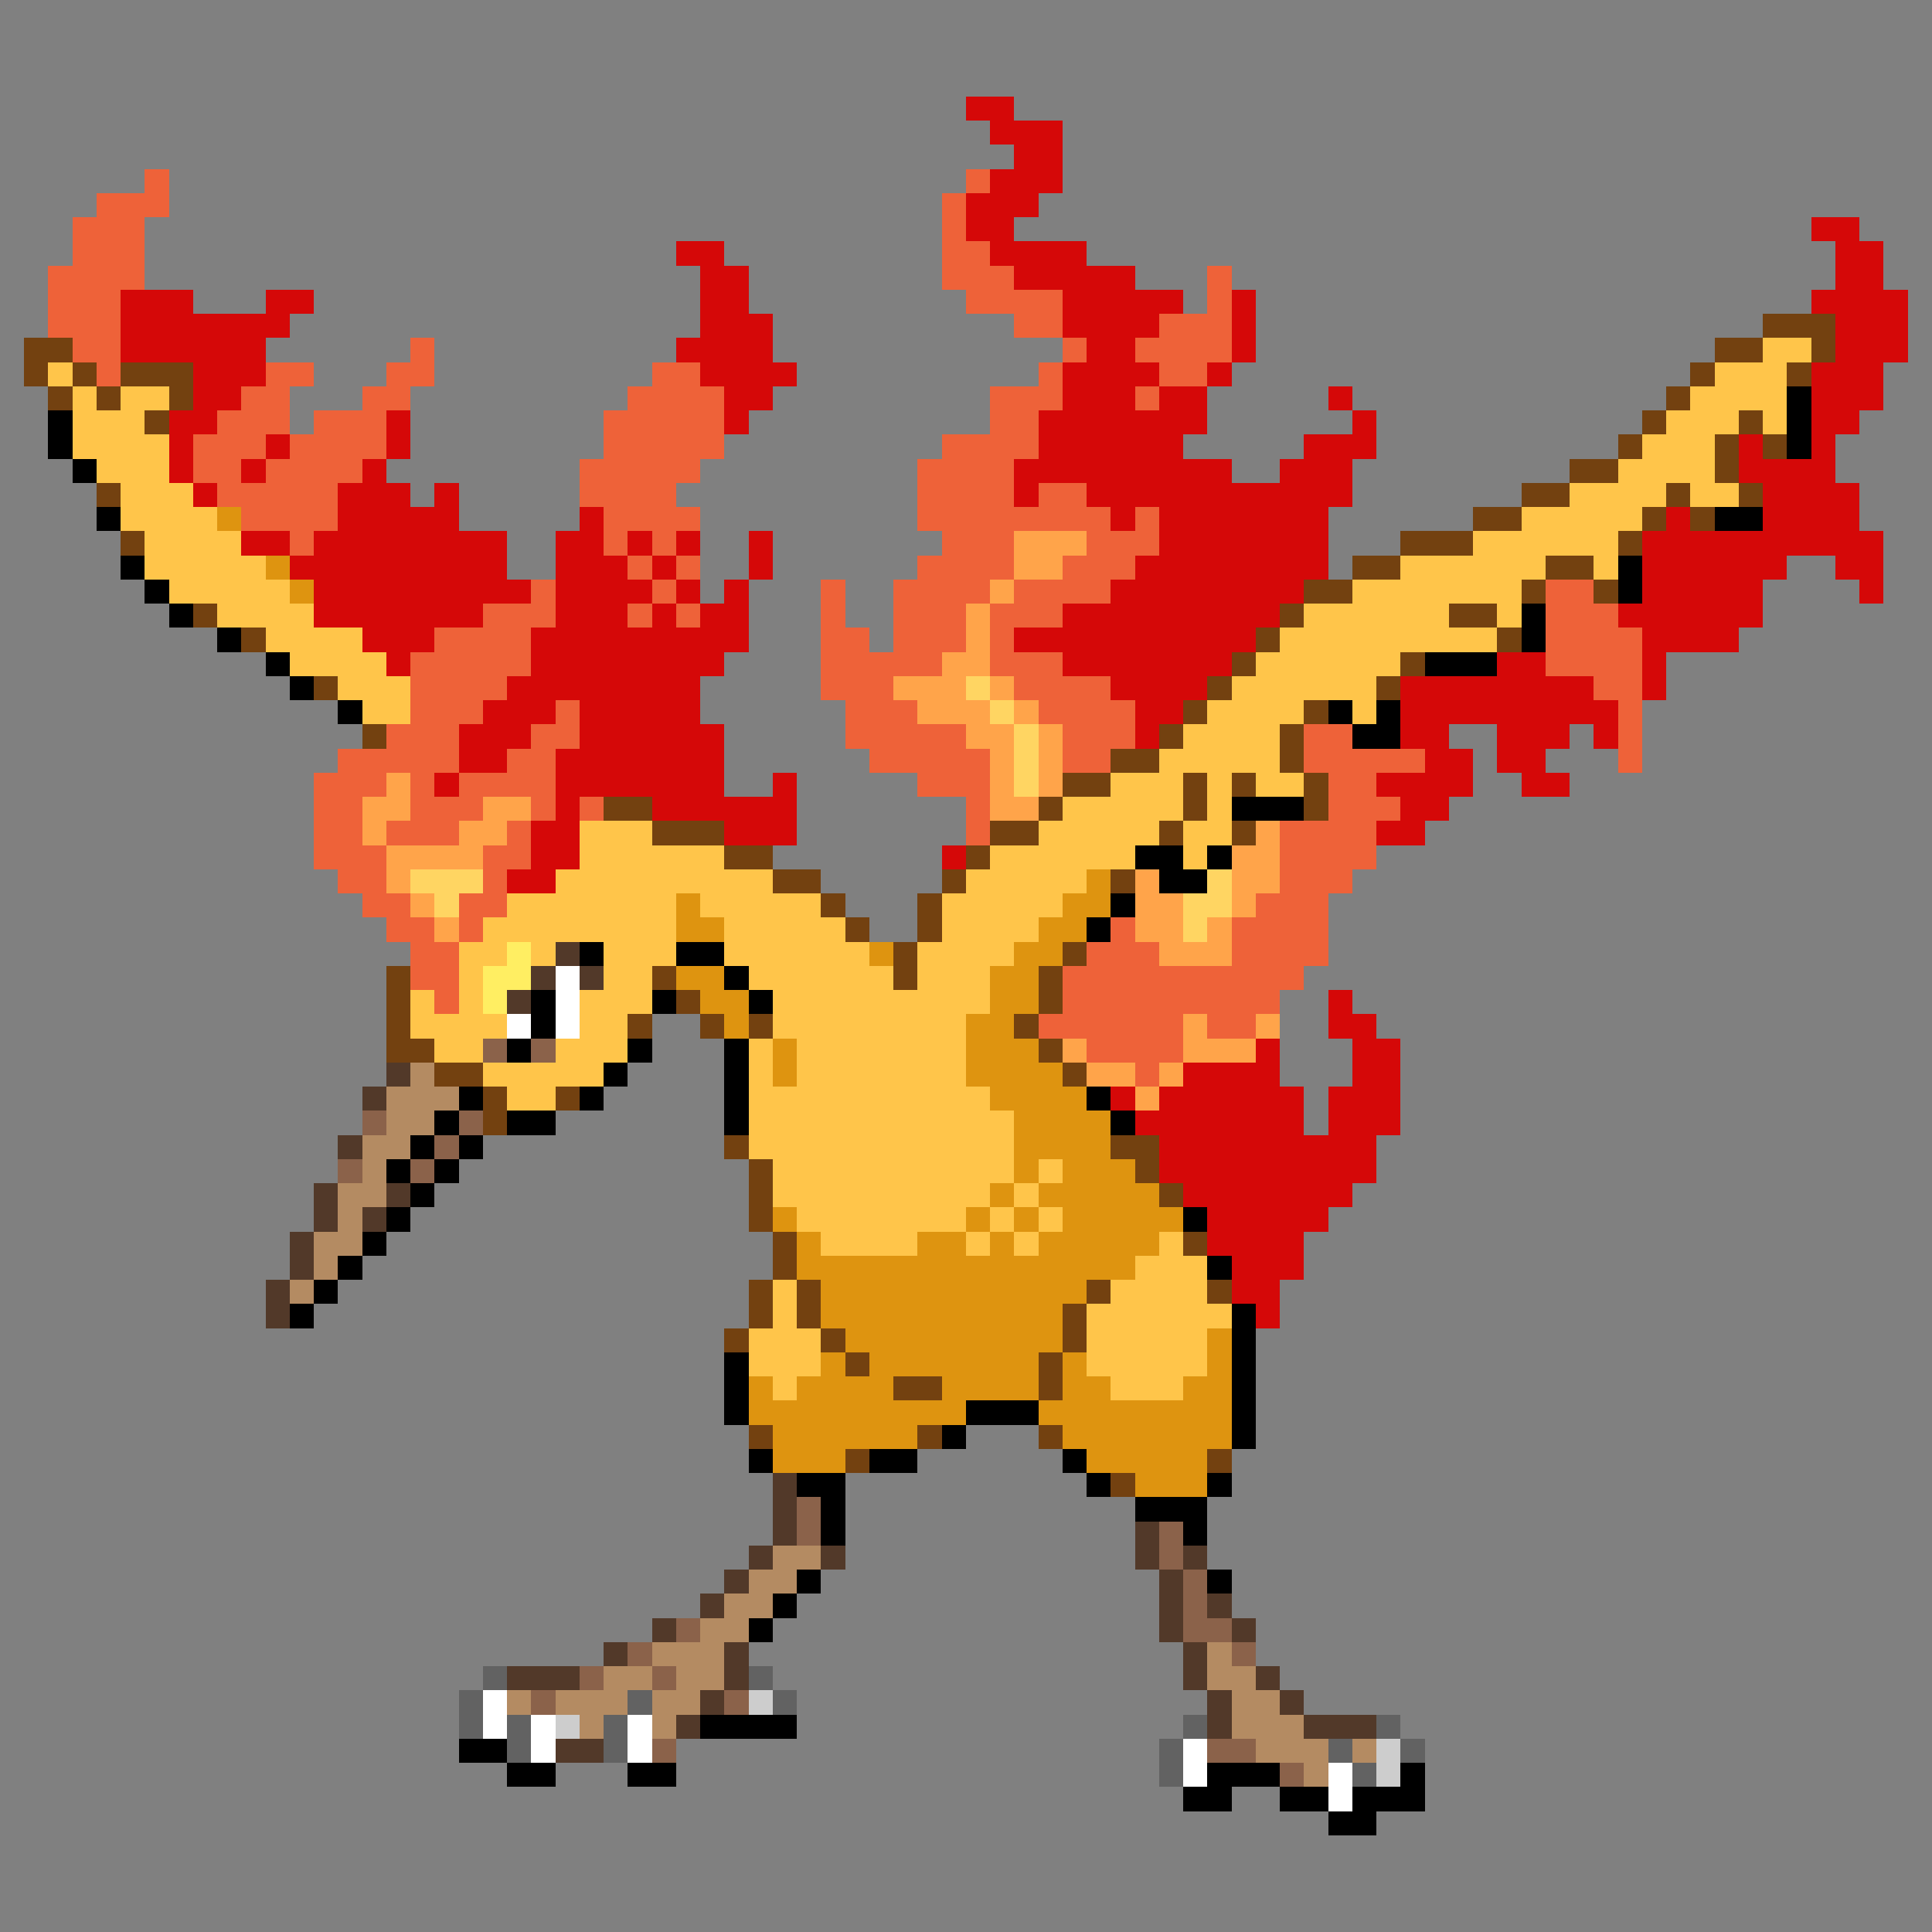 <svg xmlns="http://www.w3.org/2000/svg" viewBox="0 -0.5 80 80" shape-rendering="crispEdges">
<rect x="0" y="-0.5" width="80" height="80" fill="#808080" stroke="none"/>
<path stroke="#d50808" d="M40 4h2M41 5h3M42 6h2M41 7h3M40 8h3M40 9h2M75 9h2M28 10h2M41 10h4M76 10h2M29 11h2M42 11h5M76 11h2M5 12h3M11 12h2M29 12h2M44 12h5M51 12h1M75 12h4M5 13h7M29 13h3M44 13h4M51 13h1M76 13h3M5 14h6M28 14h4M45 14h2M51 14h1M76 14h3M8 15h3M29 15h4M44 15h4M50 15h1M75 15h3M8 16h2M30 16h2M44 16h3M48 16h2M55 16h1M75 16h3M7 17h2M16 17h1M30 17h1M43 17h7M56 17h1M75 17h2M7 18h1M11 18h1M16 18h1M43 18h6M54 18h3M72 18h1M75 18h1M7 19h1M10 19h1M15 19h1M42 19h9M53 19h3M72 19h4M8 20h1M14 20h3M18 20h1M42 20h1M45 20h11M73 20h4M14 21h5M24 21h1M46 21h1M48 21h7M69 21h1M73 21h4M10 22h2M13 22h8M23 22h2M26 22h1M28 22h1M31 22h1M48 22h7M68 22h10M12 23h9M23 23h3M27 23h1M31 23h1M47 23h8M68 23h6M76 23h2M13 24h9M23 24h4M28 24h1M30 24h1M46 24h8M68 24h5M77 24h1M13 25h7M23 25h3M27 25h1M29 25h2M44 25h9M67 25h6M15 26h3M22 26h9M42 26h10M68 26h4M16 27h1M22 27h8M44 27h7M62 27h2M68 27h1M21 28h8M46 28h4M58 28h8M68 28h1M20 29h3M24 29h5M47 29h2M58 29h9M19 30h3M24 30h6M47 30h1M58 30h2M62 30h3M66 30h1M19 31h2M23 31h7M59 31h2M62 31h2M18 32h1M23 32h7M32 32h1M57 32h4M63 32h2M23 33h1M27 33h6M58 33h2M22 34h2M30 34h3M57 34h2M22 35h2M39 35h1M21 36h2M55 41h1M55 42h2M52 43h1M56 43h2M49 44h4M56 44h2M46 45h1M48 45h6M55 45h3M47 46h7M55 46h3M48 47h9M48 48h9M49 49h7M50 50h5M50 51h4M51 52h3M51 53h2M52 54h1" />
<path stroke="#ee6239" d="M6 7h1M40 7h1M4 8h3M39 8h1M3 9h3M39 9h1M3 10h3M39 10h2M2 11h4M39 11h3M50 11h1M2 12h3M40 12h4M50 12h1M2 13h3M42 13h2M48 13h3M3 14h2M17 14h1M44 14h1M47 14h4M4 15h1M11 15h2M16 15h2M27 15h2M43 15h1M48 15h2M10 16h2M15 16h2M26 16h4M41 16h3M47 16h1M9 17h3M13 17h3M25 17h5M41 17h2M8 18h3M12 18h4M25 18h5M39 18h4M8 19h2M11 19h4M24 19h5M38 19h4M9 20h5M24 20h4M38 20h4M43 20h2M10 21h4M25 21h4M38 21h8M47 21h1M12 22h1M25 22h1M27 22h1M39 22h3M45 22h3M26 23h1M28 23h1M38 23h4M44 23h3M22 24h1M27 24h1M34 24h1M37 24h4M42 24h4M64 24h2M20 25h3M26 25h1M28 25h1M34 25h1M37 25h3M41 25h3M64 25h3M18 26h4M34 26h2M37 26h3M41 26h1M64 26h4M17 27h5M34 27h5M41 27h3M64 27h4M17 28h4M34 28h3M42 28h4M66 28h2M17 29h3M23 29h1M35 29h3M43 29h4M67 29h1M16 30h3M22 30h2M35 30h5M44 30h3M54 30h2M67 30h1M14 31h5M21 31h2M36 31h5M44 31h2M54 31h5M67 31h1M13 32h3M17 32h1M19 32h4M38 32h3M55 32h2M13 33h2M17 33h3M22 33h1M24 33h1M40 33h1M55 33h3M13 34h2M16 34h3M21 34h1M40 34h1M53 34h4M13 35h3M20 35h2M53 35h4M14 36h2M20 36h1M53 36h3M15 37h2M19 37h2M52 37h3M16 38h2M19 38h1M46 38h1M51 38h4M17 39h2M45 39h3M51 39h4M17 40h2M44 40h10M18 41h1M44 41h9M43 42h6M50 42h2M45 43h4M47 44h1" />
<path stroke="#734110" d="M73 13h3M1 14h2M71 14h2M75 14h1M1 15h1M3 15h1M5 15h3M70 15h1M74 15h1M2 16h1M4 16h1M7 16h1M69 16h1M6 17h1M68 17h1M72 17h1M67 18h1M71 18h1M73 18h1M65 19h2M71 19h1M4 20h1M63 20h2M69 20h1M72 20h1M61 21h2M68 21h1M70 21h1M5 22h1M58 22h3M67 22h1M56 23h2M64 23h2M54 24h2M63 24h1M66 24h1M8 25h1M53 25h1M60 25h2M10 26h1M52 26h1M62 26h1M51 27h1M58 27h1M13 28h1M50 28h1M57 28h1M49 29h1M54 29h1M15 30h1M48 30h1M53 30h1M46 31h2M53 31h1M44 32h2M49 32h1M51 32h1M54 32h1M25 33h2M43 33h1M49 33h1M54 33h1M27 34h3M41 34h2M48 34h1M51 34h1M30 35h2M40 35h1M32 36h2M39 36h1M46 36h1M34 37h1M38 37h1M35 38h1M38 38h1M37 39h1M44 39h1M16 40h1M27 40h1M37 40h1M43 40h1M16 41h1M28 41h1M43 41h1M16 42h1M26 42h1M29 42h1M31 42h1M42 42h1M16 43h2M43 43h1M18 44h2M44 44h1M20 45h1M23 45h1M20 46h1M30 47h1M46 47h2M31 48h1M47 48h1M31 49h1M48 49h1M31 50h1M32 51h1M49 51h1M32 52h1M31 53h1M33 53h1M45 53h1M50 53h1M31 54h1M33 54h1M44 54h1M30 55h1M34 55h1M44 55h1M35 56h1M43 56h1M37 57h2M43 57h1M31 59h1M38 59h1M43 59h1M35 60h1M50 60h1M46 61h1" />
<path stroke="#ffc54a" d="M73 14h2M2 15h1M71 15h3M3 16h1M5 16h2M70 16h4M3 17h3M69 17h3M73 17h1M3 18h4M68 18h3M4 19h3M67 19h4M5 20h3M65 20h4M70 20h2M5 21h4M63 21h5M6 22h4M61 22h6M6 23h5M58 23h6M66 23h1M7 24h5M56 24h7M9 25h4M54 25h6M62 25h1M11 26h4M53 26h9M12 27h4M52 27h6M14 28h3M51 28h6M15 29h2M50 29h4M56 29h1M49 30h4M48 31h5M46 32h3M50 32h1M52 32h2M44 33h5M50 33h1M24 34h3M43 34h5M49 34h2M24 35h6M41 35h6M49 35h1M23 36h9M40 36h5M21 37h7M29 37h5M39 37h5M20 38h8M30 38h5M39 38h4M19 39h2M22 39h1M25 39h3M30 39h6M38 39h4M19 40h1M25 40h2M31 40h6M38 40h3M17 41h1M19 41h1M24 41h3M32 41h9M17 42h4M24 42h2M32 42h8M18 43h2M23 43h3M31 43h1M33 43h7M20 44h5M31 44h1M33 44h7M21 45h2M31 45h10M31 46h11M31 47h11M32 48h10M43 48h1M32 49h9M42 49h1M33 50h7M41 50h1M43 50h1M34 51h4M40 51h1M42 51h1M48 51h1M47 52h3M32 53h1M46 53h4M32 54h1M45 54h6M31 55h3M45 55h5M31 56h3M45 56h5M32 57h1M46 57h3" />
<path stroke="#000000" d="M74 16h1M2 17h1M74 17h1M2 18h1M74 18h1M3 19h1M4 21h1M71 21h2M5 23h1M67 23h1M6 24h1M67 24h1M7 25h1M63 25h1M9 26h1M63 26h1M11 27h1M59 27h3M12 28h1M14 29h1M55 29h1M57 29h1M56 30h2M51 33h3M47 35h2M50 35h1M48 36h2M46 37h1M45 38h1M24 39h1M28 39h2M30 40h1M22 41h1M27 41h1M31 41h1M22 42h1M21 43h1M26 43h1M30 43h1M25 44h1M30 44h1M19 45h1M24 45h1M30 45h1M45 45h1M18 46h1M21 46h2M30 46h1M46 46h1M17 47h1M19 47h1M16 48h1M18 48h1M17 49h1M16 50h1M49 50h1M15 51h1M14 52h1M50 52h1M13 53h1M12 54h1M51 54h1M51 55h1M30 56h1M51 56h1M30 57h1M51 57h1M30 58h1M40 58h3M51 58h1M39 59h1M51 59h1M31 60h1M36 60h2M44 60h1M33 61h2M45 61h1M50 61h1M34 62h1M47 62h3M34 63h1M49 63h1M33 65h1M50 65h1M32 66h1M31 67h1M29 71h4M19 72h2M21 73h2M26 73h2M50 73h3M58 73h1M49 74h2M53 74h2M56 74h3M55 75h2" />
<path stroke="#de9410" d="M9 21h1M11 23h1M12 24h1M45 36h1M28 37h1M44 37h2M28 38h2M43 38h2M36 39h1M42 39h2M28 40h2M41 40h2M29 41h2M41 41h2M30 42h1M40 42h2M32 43h1M40 43h3M32 44h1M40 44h4M41 45h4M42 46h4M42 47h4M42 48h1M44 48h3M41 49h1M43 49h5M32 50h1M40 50h1M42 50h1M44 50h5M33 51h1M38 51h2M41 51h1M43 51h5M33 52h14M34 53h11M34 54h10M35 55h9M50 55h1M34 56h1M36 56h7M44 56h1M50 56h1M31 57h1M33 57h4M39 57h4M44 57h2M49 57h2M31 58h9M43 58h8M32 59h6M44 59h7M32 60h3M45 60h5M47 61h3" />
<path stroke="#ffa44a" d="M42 22h3M42 23h2M41 24h1M40 25h1M40 26h1M39 27h2M37 28h3M41 28h1M38 29h3M42 29h1M40 30h2M43 30h1M41 31h1M43 31h1M16 32h1M41 32h1M43 32h1M15 33h2M20 33h2M41 33h2M15 34h1M19 34h2M52 34h1M16 35h4M51 35h2M16 36h1M47 36h1M51 36h2M17 37h1M47 37h2M51 37h1M18 38h1M47 38h2M50 38h1M48 39h3M49 42h1M52 42h1M44 43h1M49 43h3M45 44h2M48 44h1M47 45h1" />
<path stroke="#ffd562" d="M40 28h1M41 29h1M42 30h1M42 31h1M42 32h1M17 36h3M50 36h1M18 37h1M49 37h2M49 38h1" />
<path stroke="#ffee62" d="M21 39h1M20 40h2M20 41h1" />
<path stroke="#523929" d="M23 39h1M22 40h1M24 40h1M21 41h1M16 44h1M15 45h1M14 47h1M13 49h1M16 49h1M13 50h1M15 50h1M12 51h1M12 52h1M11 53h1M11 54h1M32 61h1M32 62h1M32 63h1M47 63h1M31 64h1M34 64h1M47 64h1M49 64h1M30 65h1M48 65h1M29 66h1M48 66h1M50 66h1M27 67h1M48 67h1M51 67h1M25 68h1M30 68h1M49 68h1M21 69h3M30 69h1M49 69h1M52 69h1M29 70h1M50 70h1M53 70h1M28 71h1M50 71h1M54 71h3M23 72h2" />
<path stroke="#ffffff" d="M23 40h1M23 41h1M21 42h1M23 42h1M20 70h1M20 71h1M22 71h1M26 71h1M22 72h1M26 72h1M49 72h1M49 73h1M55 73h1M55 74h1" />
<path stroke="#8b624a" d="M20 43h1M22 43h1M15 46h1M19 46h1M18 47h1M14 48h1M17 48h1M33 62h1M33 63h1M48 63h1M48 64h1M49 65h1M49 66h1M28 67h1M49 67h2M26 68h1M51 68h1M24 69h1M27 69h1M22 70h1M30 70h1M27 72h1M50 72h2M53 73h1" />
<path stroke="#b48b62" d="M17 44h1M16 45h3M16 46h2M15 47h2M15 48h1M14 49h2M14 50h1M13 51h2M13 52h1M12 53h1M32 64h2M31 65h2M30 66h2M29 67h2M27 68h3M50 68h1M25 69h2M28 69h2M50 69h2M21 70h1M23 70h3M27 70h2M51 70h2M24 71h1M27 71h1M51 71h3M52 72h3M56 72h1M54 73h1" />
<path stroke="#626262" d="M20 69h1M31 69h1M19 70h1M26 70h1M32 70h1M19 71h1M21 71h1M25 71h1M49 71h1M57 71h1M21 72h1M25 72h1M48 72h1M55 72h1M58 72h1M48 73h1M56 73h1" />
<path stroke="#cdcdcd" d="M31 70h1M23 71h1M57 72h1M57 73h1" />
</svg>